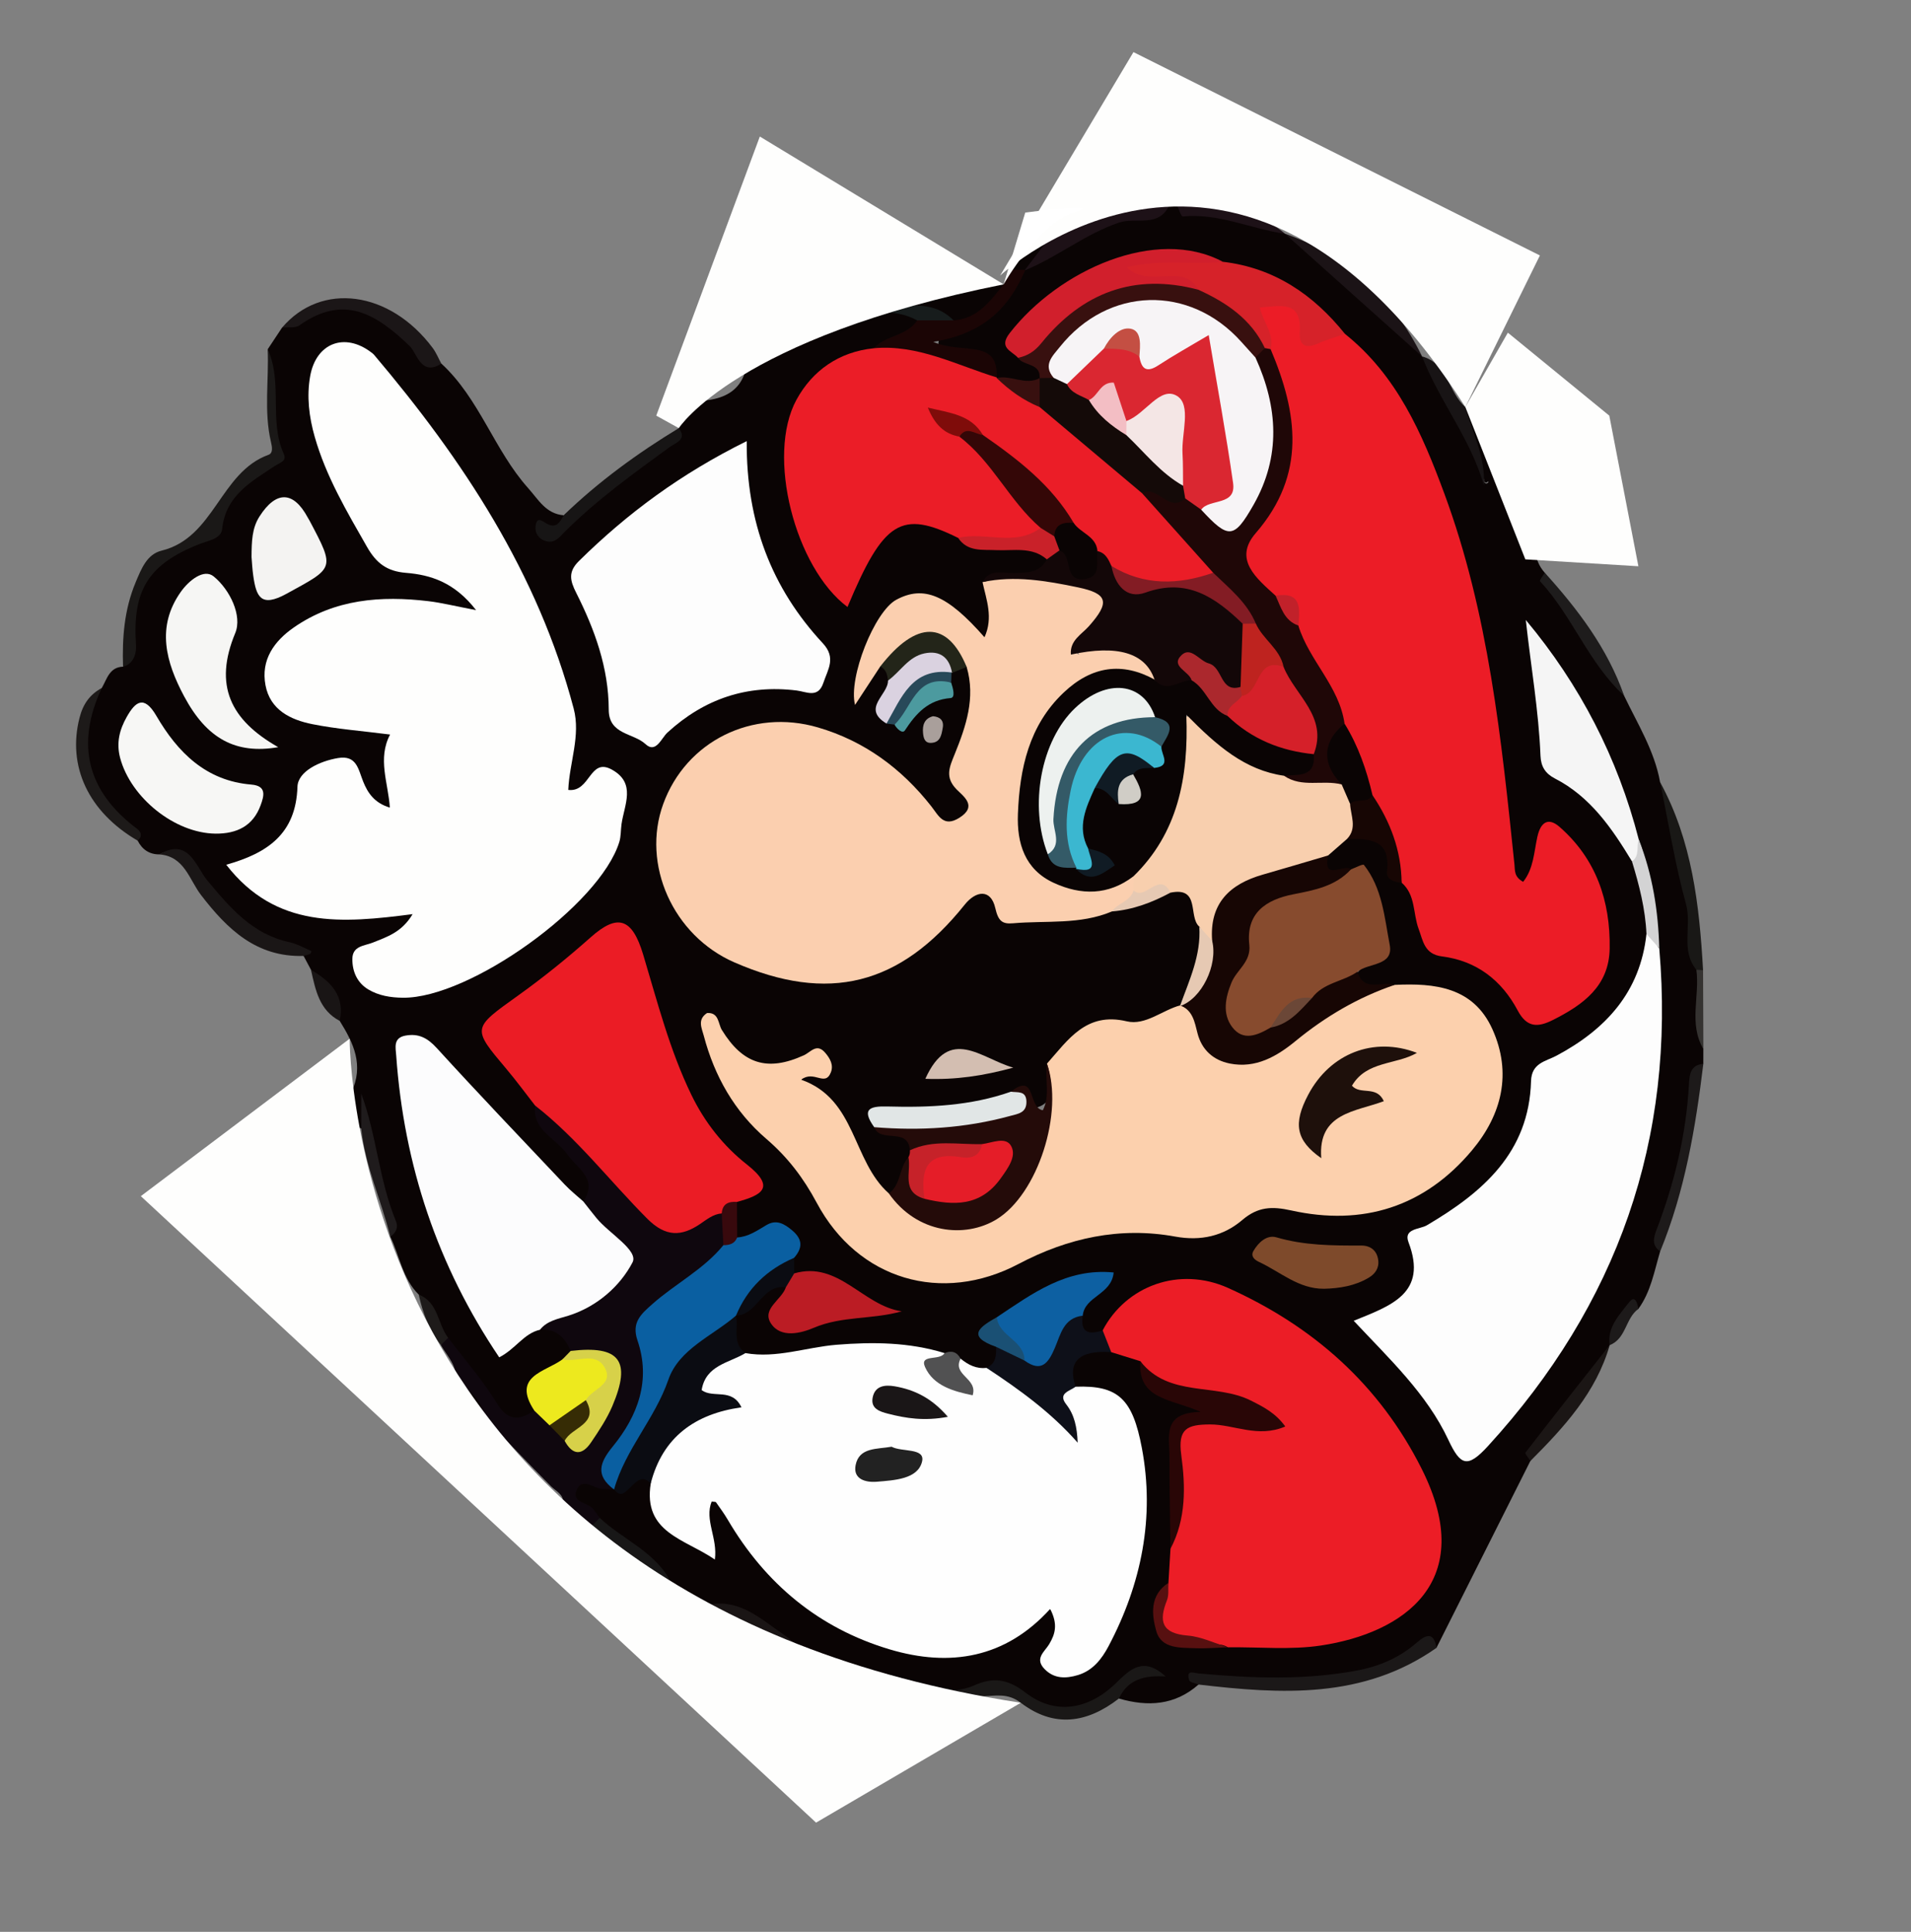<?xml version="1.0" encoding="UTF-8"?>
<svg id="Layer_1" data-name="Layer 1" xmlns="http://www.w3.org/2000/svg" viewBox="0 0 1400 1415">
  <rect x="0" y="0" width="1400" height="1415" fill="#808080" stroke="none"/>
  <defs>
    <style>
      .cls-1 {
        fill: #f7f4f6;
      }

      .cls-1, .cls-2, .cls-3, .cls-4, .cls-5, .cls-6, .cls-7, .cls-8, .cls-9, .cls-10, .cls-11, .cls-12, .cls-13, .cls-14, .cls-15, .cls-16, .cls-17, .cls-18, .cls-19, .cls-20, .cls-21, .cls-22, .cls-23, .cls-24, .cls-25, .cls-26, .cls-27, .cls-28, .cls-29, .cls-30, .cls-31, .cls-32, .cls-33, .cls-34, .cls-35, .cls-36, .cls-37, .cls-38, .cls-39, .cls-40, .cls-41, .cls-42, .cls-43, .cls-44, .cls-45, .cls-46, .cls-47, .cls-48, .cls-49, .cls-50, .cls-51, .cls-52, .cls-53, .cls-54, .cls-55, .cls-56, .cls-57, .cls-58, .cls-59, .cls-60, .cls-61, .cls-62, .cls-63, .cls-64, .cls-65, .cls-66, .cls-67, .cls-68, .cls-69, .cls-70, .cls-71, .cls-72, .cls-73, .cls-74, .cls-75, .cls-76, .cls-77, .cls-78, .cls-79, .cls-80, .cls-81, .cls-82, .cls-83, .cls-84, .cls-85, .cls-86, .cls-87, .cls-88, .cls-89, .cls-90, .cls-91, .cls-92, .cls-93, .cls-94, .cls-95 {
        stroke-width: 0px;
      }

      .cls-2 {
        fill: #f7f7f5;
      }

      .cls-3 {
        fill: #f6f6f4;
      }

      .cls-4 {
        fill: #f8cfae;
      }

      .cls-5 {
        fill: #4c9a9f;
      }

      .cls-6 {
        fill: #515152;
      }

      .cls-7 {
        fill: #345a67;
      }

      .cls-8 {
        fill: #571010;
      }

      .cls-9 {
        fill: #284959;
      }

      .cls-10 {
        fill: #290606;
      }

      .cls-11 {
        fill: #353331;
      }

      .cls-12 {
        fill: #3bb7d0;
      }

      .cls-13 {
        fill: #1a1817;
      }

      .cls-14 {
        fill: #1a1515;
      }

      .cls-15 {
        fill: #1a1617;
      }

      .cls-16 {
        fill: #1a1616;
      }

      .cls-17 {
        fill: #1b1316;
      }

      .cls-18 {
        fill: #1d1117;
      }

      .cls-19 {
        fill: #181717;
      }

      .cls-20 {
        fill: #0a0404;
      }

      .cls-21 {
        fill: #191816;
      }

      .cls-22 {
        fill: #1a5074;
      }

      .cls-23 {
        fill: #1b0505;
      }

      .cls-24 {
        fill: #181415;
      }

      .cls-25 {
        fill: #191515;
      }

      .cls-26 {
        fill: #0e1019;
      }

      .cls-27 {
        fill: #38100f;
      }

      .cls-28 {
        fill: #362c05;
      }

      .cls-29 {
        fill: #38090d;
      }

      .cls-30 {
        fill: #0d60a2;
      }

      .cls-31 {
        fill: #1e100b;
      }

      .cls-32 {
        fill: #1d1a1a;
      }

      .cls-33 {
        fill: #1d1a19;
      }

      .cls-34 {
        fill: #0f070e;
      }

      .cls-35 {
        fill: #0a5fa1;
      }

      .cls-36 {
        fill: #1b1818;
      }

      .cls-37 {
        fill: #1b1615;
      }

      .cls-38 {
        fill: #1b1617;
      }

      .cls-39 {
        fill: #0b0c12;
      }

      .cls-40 {
        fill: #240b09;
      }

      .cls-41 {
        fill: #232519;
      }

      .cls-42 {
        fill: #222;
      }

      .cls-43 {
        fill: #1f1b1c;
      }

      .cls-44 {
        fill: #1e1b1a;
      }

      .cls-45 {
        fill: #1e1c1c;
      }

      .cls-46 {
        fill: #1f0707;
      }

      .cls-47 {
        fill: #130708;
      }

      .cls-48 {
        fill: #171515;
      }

      .cls-49 {
        fill: #101b24;
      }

      .cls-50 {
        fill: #171c1c;
      }

      .cls-51 {
        fill: #170604;
      }

      .cls-52 {
        fill: #140a08;
      }

      .cls-53 {
        fill: #c62229;
      }

      .cls-54 {
        fill: #d52029;
      }

      .cls-55 {
        fill: #d0cdc6;
      }

      .cls-56 {
        fill: #c92129;
      }

      .cls-57 {
        fill: #e1e6e6;
      }

      .cls-58 {
        fill: #e51d28;
      }

      .cls-59 {
        fill: #d62229;
      }

      .cls-60 {
        fill: #d3d3d4;
      }

      .cls-61 {
        fill: #d3beb1;
      }

      .cls-62 {
        fill: #be231f;
      }

      .cls-63 {
        fill: #dad2e0;
      }

      .cls-64 {
        fill: #da2731;
      }

      .cls-65 {
        fill: #d7d149;
      }

      .cls-66 {
        fill: #c1212a;
      }

      .cls-67 {
        fill: #a99f9b;
      }

      .cls-68 {
        fill: #ab282d;
      }

      .cls-69 {
        fill: #d11f2c;
      }

      .cls-70 {
        fill: #c44f43;
      }

      .cls-71 {
        fill: #bb1c24;
      }

      .cls-72 {
        fill: #340707;
      }

      .cls-73 {
        fill: #874b2e;
      }

      .cls-74 {
        fill: #fdfdfd;
      }

      .cls-75 {
        fill: #fbcfaf;
      }

      .cls-76 {
        fill: #7f0c0a;
      }

      .cls-77 {
        fill: #7e4a2b;
      }

      .cls-78 {
        fill: #6b4737;
      }

      .cls-79 {
        fill: #831c24;
      }

      .cls-80 {
        fill: #fff;
      }

      .cls-81 {
        fill: #edf1ef;
      }

      .cls-82 {
        fill: #ede91e;
      }

      .cls-83 {
        fill: #ec1c26;
      }

      .cls-84 {
        fill: #ec1d26;
      }

      .cls-85 {
        fill: #e6c9b3;
      }

      .cls-86 {
        fill: #fcd0ad;
      }

      .cls-87 {
        fill: #fefefe;
      }

      .cls-88 {
        fill: #fefefd;
      }

      .cls-89 {
        fill: #fcfcfd;
      }

      .cls-90 {
        fill: #f3bec4;
      }

      .cls-91 {
        fill: #eb1c25;
      }

      .cls-92 {
        fill: #eb1d27;
      }

      .cls-93 {
        fill: #f4f3f2;
      }

      .cls-94 {
        fill: #f5f5f5;
      }

      .cls-95 {
        fill: #f4e6e5;
      }
    </style>
  </defs>
  <path class="cls-20" d="M1052.33,1207.03c-2.29-1.41-5.38-2.75-7.33-1.33-46.68,33.92-100,28.07-152.74,25.81-4.85-.21-10.26-3.02-14.23,2.37-17.35,15.29-37.19,16.36-58.3,10.24,1.08-15.41,11.33-19.49,25.36-19.45-12.17-2.73-18.42,5.11-25.59,11.68-23.49,21.52-43.28,25.09-68.84,7.58-12.76-8.74-22.72-7.66-36.32-5.41-39.57,6.55-78.8,6.28-113.81-18.01-28.25-13.38-48.79-40.84-82.11-45.02-9.69-3.68-22.27-2.48-26.41-15.57-16.85-16.75-37.32-29.13-54.63-45.33-1.39-1.1-2.76-2.2-4.09-3.35-6.8-5.93-20.13-8.73-14.9-21.27,4.92-11.79,16.17-7.43,25.59-5.65,2.32.3,4.65.65,6.98.83,10.12,1.16,22.19-16.11,30.5,3.04,2.35,18.3,12.73,30.25,29.38,37.28,2.17.11,3.37-.88,3.5-2.97.59-9.13-5.23-22.02,6.34-25.66,10.62-3.34,16.32,8.6,21.02,16.58,18.83,31.98,45.04,56.25,77.59,73.11,44.41,23,89.27,32.16,132.97-2.61,5.53-4.4,12.08-8.63,19.18-3.9,6.78,4.51,5.77,12,5.29,19.15-.42,6.34-6.58,14.81,3.16,18.28,8.59,3.06,14.68-3.84,20.19-9.52,6.82-7.02,11.6-15.46,15.1-24.52,11.5-29.77,17.4-60.86,18.36-92.54,1.09-35.56-11.08-63.63-49.36-73.51-13.98-29.91-10.25-34.15,29.74-33.88,9.28,1.26,17.61,4.53,24.22,11.42,6.27,12.91,13.92,23.57,29.82,26.5,9.41,1.74,18.29,10.24,8.39,18.26-14.46,11.72-11.94,25.94-12.11,40.38-.21,17.47-.33,34.95.27,52.42.3,8.43-.37,16.75-2.68,24.87-1.2,4.25-4.15,7.8-5.49,11.92-7.02,21.49-1.61,29.36,20.82,30.67,7.03.41,14.09.1,21.14-.07,20.23.33,40.46.63,60.67.1,27.75-.72,51.2-12.23,70.65-31.25,17.6-17.22,23.7-37.02,15.41-62.31-26.78-81.74-86.27-129.76-162.05-161.99-9.56-4.07-18.53-3.13-27.99.88-17.36,7.35-31.98,18.2-44.6,32.05-12.41,7.05-20.87,5.5-22.65-10.44-.27-11.77,7.82-18.63,19.77-28.77-30.44,3.3-50.82,17.67-71.95,30.1-13.88,5.32-6.88,12.82-2.06,20.11,1.38,7.28-.69,12.95-7.58,16.4-8.52,3.03-16.33.52-24.02-3.01-5.06-2.61-10.5-3.81-16.15-4.34-32.18-5.76-64.45-5.65-96.73-1.48-13.93,1.8-27.77,3.9-41.71.26-12.36-4.56-14.4-14.31-12.97-25.8.59-2.84,1.7-5.52,3.21-8.01,11.84-9.44,18.22-29.78,39.75-20.2,4.29,8.13-5.66,14.25-3.21,23,26.23,8.01,49.62-17.83,70.49-6.4-19.34-2.25-38.28-20.79-62.52-24.19-2.91-2.67-4.26-6.1-4.82-9.91.2-13.44-3.27-22.57-19.74-17.81-7.36,2.13-15.2,5.37-21.25-2.99-3.59-7.48-3.45-15-.27-22.54,4.39-7.42,16.43-13.12,4.53-23.94-43.2-39.3-57.31-93.36-73.74-146.2-1.83-5.88-3.4-11.81-6.14-17.38-5.58-11.36-13.15-14.28-22.33-4.35-19.9,21.52-43.5,38.25-67.91,54.04-12.02,7.77-11.27,15.98-1.46,25.53,12.07,11.74,21.31,25.65,28.26,41.05,4.06,15.26,18.57,22.5,26.47,34.59,7.18,10.98,23.3,21.74,6.3,37.28-30.66-9.02-46.07-36.12-66.14-57.25-13.25-13.95-25.47-28.98-39.52-42.21-5.99-5.64-11.82-16.47-21.31-11.07-8.46,4.82-5.18,16.12-4.14,24.49,3.58,28.79,10.22,57.05,19,84.64,9.05,28.46,21.75,55.4,36.38,81.58,8.68,15.53,16.62,24.13,32.91,9.39,2.52-2.28,6.54-2.33,10.07-2.72,12.46-.17,20.86,4.92,23.21,17.86.11,4.14-1.56,7.62-4.06,10.78-11.96,9.89-26.3,18.39-22.33,37.75-12.66,13.85-24.08,10.24-34.56-2.7-12.49-15.41-21.76-32.97-32.5-49.53-9.97-9.68-10.09-25.1-20.21-34.71-11.89-11.69-13.91-28.23-20.79-42.37,4.71-17.33-7.53-30.9-10.66-46.54-3.9-19.49-6.68-39.09-9-58.76.89,8.81,3.8,17.62-1.66,26.1-13.51-5.65-11.39-17.6-7.3-26.32,9.48-20.22,1.65-36.27-8.49-52.58-6.1-12.98-11.63-26.29-21.04-37.41-1.8-3.39-3.6-6.77-5.41-10.16-35.36-9.82-62.23-30.27-81.32-61.94-4.56-7.56-10.66-19.49-24.39-12.43-7.41,0-12.54-3.6-15.85-10.06-7.49-12.76-22.15-18.59-29.39-32.11-14.77-27.58-17.32-53.9,3.11-79.74,3.83-6.56,5.54-15.23,15.57-15.6,11.37-15.17-.02-33.36,7.88-50.35,9.14-19.65,20.74-33.81,40.34-42.11,4.89-2.07,12.36-1.23,14.55-5.4,12.19-23.2,25.57-44.95,50.26-57.07,1.1-.54,1.27-3.41.6-4.98-10.11-23.41-.38-48.89-7.65-72.57l10.53-15.88c45.33-25.51,58.56-23.65,97.04,9.76,6.37,5.53,9.98,14.87,19.62,16.58,27.96,25.7,38.7,63.4,63.63,91.27,7.5,8.38,13.02,18.81,25.97,19.86,3.86,7.99-5,8.75-6.8,13.93,25.59-31.65,63.64-48.44,91.19-77.77-1.11-13.49,7.43-19.13,18.66-20.19,28.19-2.68,33.81-20.72,31.83-47.55,21.3,17.82,32.04.54,44.56-11.23,17.62-3.09,34.97-7.54,52.66-10.38,10.63-1.71,20.73-3.3,28.14,7.01-.09,20.99-19.2,21.11-31.47,28.76-49.22,18.8-62.31,39.94-57.48,95.15,2.4,27.45,11.83,52.31,31.54,76.15,12.53-23.81,23.81-45.99,49.87-53.11,16.17-4.42,28.89,3.94,41.82,11.54,8.74,7.51,19.4,6.49,29.78,6.89,11.23.43,22.97-.39,30.54,10.61,2.24,13.11-7.16,15.78-16.59,18.37-6.47,1.78-14.04-.39-19.22,5.56-1.88,4.22-1.61,8.59-1.49,13,.25,8.76,1.83,19.08-7.29,23.73-10.31,5.26-15.29-5.3-21.63-10.74-25.55-21.91-43.78-18.39-57.6,11.59-3.96,8.6-8.53,17.02-10.94,26.69,2.83-5.14,6.21-8.99,12.13-9.57,5.85.58,8.46,4.38,9.61,9.65,1.71,9.1-5.95,17.83-1.02,26.96,1.79.83,3.62,1.44,5.6,1.5,10.5-8.16,23.57-12.52,32.14-23.19.88-2.29,1.98-4.44,3.21-6.57,1.41-2.16,3.19-3.92,5.26-5.43,5.47-2.93,9.99-2.45,12.99,3.56,4.91,13.87,3,27.77-.28,41.54-4.02,16.87-11.8,33.22-1.08,50.85,3.77,6.2,1.14,13.83-5.76,18.37-6.64,4.37-13.24,3.69-19.77-.38-9.87-6.14-16.59-15.59-24.84-23.44-25.47-24.25-53.81-42.13-90.86-41.44-36.24.67-67.08,22.44-77.89,55.85-10.49,32.4,1.52,71.85,29.45,92.02,50.8,36.7,128.38,39.84,170.81-15.46,12.75-16.62,26.99-26.39,45.2-6.31,3.93,4.33,9.31,4.63,14.66,3.96,20.02-2.51,40.46-1.02,60.17-6.46,16.63-.61,30.82-9.58,46.48-13.59,20.45-.41,21.99,15.34,25.35,29.58,2.85,20.99-3.35,39.96-13.03,58.14-1.49,2.34-3.39,4.36-5.57,6.08-12.46,8.77-26.49,13.24-41.61,12.53-22.75-1.08-37.78,9.93-48.41,28.7-.15.87-.57,1.67-.68,2.52q-4.74,36.06-34.75,22.8c-28.98,9.05-59.83,6.12-88.72,14.12,6.81,6.16,19.36,6.44,19.35,19.26.09,2.56-.19,5.04-.71,7.53-4.25,10.79-5.22,23.9-19.44,27.63-11.18-1.45-15.81-10.54-20.6-18.73-11.9-20.37-19.88-43.13-38.74-59.16-5.26-4.46-7.5-11.66,2.22-20.09-27.07,10.13-49.2,9.23-67.98-16.11,7.01,30.75,22.91,52.31,43.89,70.07,14.4,12.18,26.61,25.45,34.02,42.92,18.64,43.92,89.61,78.31,141.2,44.8,33.37-21.68,71.6-27.85,111.53-22.19,18.76,2.66,37.19.08,52.81-11.76,12.45-9.43,25.25-9.01,39.91-6.32,47.4,8.69,89.85-1.74,121.62-39.71,19.44-23.23,29.8-50.76,16.33-80.93-13.47-30.18-40.95-32.62-69.43-31.34-10.34-1.2-22.48,1.17-26.24-13.11,19.2-16.94,20.11-37.07,11.11-59.54-3.26-8.14-7.43-13.32-16.67-12.98-10.62-1.7-24.25-.85-16.26-18.7,5.18-7.2,11.99-12.04,20.61-14.26,28.33-7.99,29.22,17.72,39.41,32.04,11.79,33.79,34.65,56.86,67.64,70.45,3.89,1.6,6.35,6.01,9.58,8.98,8.38,7.72,12.01,24.22,28.43,17.81,16.21-6.32,29.7-17.49,33.69-34.77,7-30.29-2.73-57.58-21.2-81.49-9.42-12.19-13.82-3.43-17.53,6.05-3.28,8.37-3.27,21.85-16.77,19.37-10.37-1.91-9.23-13.67-11.1-21.98-10.84-48.14-9.6-97.91-20.08-146.18-14.78-68.1-33.1-134.85-68.89-195.42-8.1-13.71-21.49-23.19-31.61-35.34-23.18-27.53-52.43-44.86-87.65-52.14-45.67-22.66-108.01,6.17-138.73,40.64-4.72,5.3-9.24,10.86-4.14,18.44,4.96,6.2,15.63,9,12.16,20.23-8.93,13.5-20.54,7.41-31.75,4.39-2.31-1.26-4.3-2.93-6-4.93-3.84-11.02-12.97-12.53-22.99-13.64-6.59-.73-15.51-1.17-15.29-10.67.16-6.72,6.67-9.66,12.71-11.75,22.37-7.75,36.26-25.17,49.35-43.49,27.58-20.94,57.3-37.1,92.46-40.87,5.36-.57,10.42-1.66,14.68-5.18,1.81,0,3.63,0,5.44,0,26.4,7.14,54.71,7.11,79.3,21.1l-.1-.07c40.34,22.34,72.94,53.31,100.49,89.93l-.04-.06c21.48,27.58,37.15,58.08,45.65,92.19,2,2.93,4.56-2.2,1.85.05-.75.62-1.73.16-2.05-1.57-3.36-18.18-17.21-33.68-13.76-53.6,35.67-5.18,37.9-2.81,28.76,32.21-1.84,7.05-4.89,16.99,1.1,19.61,32.76,14.33,10.47,50,28.34,69.54,17.56,31.18,40.27,59.04,58.1,90.04,9.9,20.68,22.28,40.33,26.42,63.41,16.52,44.69,24.37,91.18,28.58,138.41,2.35,18.93-2.91,38.28,3.09,57.02,0,3.61-.02,7.22-.02,10.83-13.88,24.87-8.94,53.79-17.31,80.3-5.79,18.33-15.7,36.62-14.3,57.11-4.31,14.43-6.79,29.55-15.97,42.13-14.9,2.61-13.83,17.9-21.09,26.57l.11-.14c-15.58,30.91-40.56,55.39-58.13,84.94"/>
  <path class="cls-34" d="M427.32,880.02c11.21-16.77-4.71-24.2-11.89-34.68-8.04-11.71-25.64-17.13-23.43-35.59,14.68-1.07,20.93,11.24,29.72,19.14,17.01,15.29,31.32,33.22,47.02,49.8,12.61,13.31,25.09,21.81,43.62,11.3,6.09-3.45,13.22-5.52,19.35.99,3.45,6,2.36,12.58,2.52,19-6.37,22.32-27.37,30.82-42.87,44.23-11.56,10-17.7,19.63-15.38,35.87,3.73,26.08-2.95,50.94-19.79,71.13-8.25,9.89-8.85,18.8-6.53,29.67-2.56-.07-5.12-.22-7.67-.21-6.8.04-15.76-9.63-19.83,1.55-3.1,8.5,8.95,8.24,12.74,13.36,1.51,2.04,2.96,4.13,4.44,6.2-.54,3.13-2.33,5.04-5.49,5.61-12.82,1.75-24.98,3.1-21.57-16.7,1.01-5.86-5-8.44-8.68-12.13-16.54-16.6-32.67-33.61-48.95-50.47-11.01-5.67-14.75-17.13-21.13-26.5,1.99-11.01-5.85-18.1-10.55-26.45,1.55-2,2.08-5.02,5.35-5.28,12.04,15.93,25.39,31.06,35.72,48.03,8.32,13.68,16.62,12.23,27.46,5.39,7.38-4.2,9.87,3.17,14.31,5.96,4.19,3.82,8.25,7.79,12.47,11.57,13.94-3.38,29.34-25.57,28.6-41.48-.7-15.08-12.63-13.93-22.69-15.54-2.62-.42-4.7-2.01-6.15-4.3-4.22-9.93-10.72-16.55-22.49-15.53,1.05-11.01,10.54-12.82,18.23-16.13,8.89-3.82,16.69-8.94,24.23-15,15.16-12.2,17.87-24.33,3.09-39.01-6.52-6.47-14.93-12.61-13.78-23.84Z"/>
  <path class="cls-13" d="M196.11,255.84c11.24,24.37.71,52.07,11.76,76.55,2.48,5.49-2.88,6.47-6.53,8.91-17.31,11.53-36.06,21.63-38.6,46.26-.74,7.13-10.21,8.42-16.72,10.99-37.26,14.71-49.07,33.6-46.41,73.64.56,8.39-3.1,14.61-9.47,16.11-.66-21.1.82-41.59,9.19-61.67,4.3-10.31,8.41-20.69,19.05-23.3,38.88-9.53,42.76-57.4,78.34-70.21,3.42-1.23,2.66-5.68,1.8-9.29-5.31-22.49-1.45-45.34-2.42-68Z"/>
  <path class="cls-13" d="M597.86,1217.71c27.74,12.64,55.78,23.69,87.29,21.37,9.61-.71,19.18-.42,28.23-4.47,13.64-6.1,24.47-5.25,37.82,5.12,21.49,16.68,46.09,12.77,66.18-6.73,10.6-10.29,20.07-20.04,36.63-5.02-15.74-1.12-27.88,2.28-34.29,16.13-23.24,17.99-47.46,21.78-71.89,3.11-9.49-7.25-18.11-5.13-28.88-4.65-43.9,2-89.74,10.2-126.63-24.78,1.81-2.16,3.65-2.1,5.53-.09Z"/>
  <path class="cls-23" d="M751.1,197.87c-11.56,26.42-29.07,46.26-67.38,52.54,21.05,9.44,47.83-2.88,46.45,26.03-2.59,2.53-5.96,4.64-9.26,3.48-26.63-9.36-55.28-12.12-80.87-24.83,8.85-9.6,24.35-8.81,31.92-20.42,5.94-6.49,13.89-6.77,21.8-7.17,16.64-.34,27.36-13.52,41.52-19.23,1.72-3.59,3.45-7.18,5.17-10.76,2.35-2.72,5.24-3.1,8.48-1.93.73.76,1.46,1.52,2.19,2.29Z"/>
  <path class="cls-20" d="M735.26,208.28c-9.8,12.2-19.01,25.2-36.72,26.39-18.36-9.86-39.53-4.76-58.58-10.99,1.82-17.99,14.14-25.64,28.85-19.99,22.31,8.58,44.33,3.51,66.45,4.59Z"/>
  <path class="cls-36" d="M878.03,1233.87c-2.34-1.01-6.25-1.5-6.77-3.1-2.67-8.19,3.31-5.34,7.16-4.99,38.49,3.48,76.79,5.02,115.26-2.1,17.16-3.17,31.68-9.57,44.54-20.77,6.86-5.98,12.38-7.44,14.11,4.12-53.68,37.66-113.73,33.95-174.3,26.84Z"/>
  <path class="cls-38" d="M323.3,266.31c-14.72,9.77-18.09-7.94-22.95-12.62-24.42-23.53-48.26-38.64-80.98-15.39-3.08,2.19-8.43,1.19-12.72,1.68,28.69-33.81,78.97-27.09,110.33,14.88,2.59,3.46,4.24,7.63,6.32,11.46Z"/>
  <path class="cls-16" d="M116.69,625.83c21.6-12.77,26.87,9.03,35,18.81,16.82,20.22,33.06,39.6,60.36,45.48,5.57,1.2,10.74,4.22,16.06,6.49.03.01-.31,1.77-.8,2-1.55.71-3.25,1.08-4.9,1.58-34.56,1.04-55.92-19.56-75.19-44.68-8.6-11.21-12.1-28.36-30.52-29.69Z"/>
  <path class="cls-17" d="M1041.85,261.1c-33.5-29.98-66.99-59.95-100.49-89.93,45.82,16.21,79.15,46.37,100.49,89.93Z"/>
  <path class="cls-48" d="M497.29,313.6c6.39,8.39-2.35,10.71-6.32,13.6-26.65,19.39-53.36,38.63-76.85,61.94-3.63,3.6-7.07,8.56-12.95,7.51-5.67-1.02-9.47-5.48-8.8-11.19.96-8.14,5.35-3.21,8.86-1.54,6.76,3.21,9.13-1.86,11.67-6.48,25.57-24.66,54.07-45.45,84.39-63.84Z"/>
  <path class="cls-21" d="M1242.76,710.36c-11.78-14.46-3.16-32.11-7.59-48.15-8.08-29.28-12.82-59.47-18.95-89.29,23.43,42.94,28.76,90.01,31.44,137.68-1.76,2.38-3.4,2.3-4.91-.25Z"/>
  <path class="cls-33" d="M74.56,503.91c-19.33,41.41-10.74,75.76,25.88,103.19,3.06,2.29,4.02,5.59.41,8.66-36.26-21.16-51.61-54.62-42.6-89.98,2.6-10.2,7.55-17.05,16.31-21.86Z"/>
  <path class="cls-32" d="M1216.26,916.59c-6.48-4.51-4.9-10-2.55-16.16,13.07-34.22,21.61-69.51,23.61-106.2.41-7.48,1.19-14.12,10.55-15.05-5.72,46.91-13.53,93.34-31.61,137.4Z"/>
  <path class="cls-18" d="M856.72,150.15c-7.71,16.97-24.62,8.74-36.92,12.89-24.76,8.34-44.88,25.11-68.69,34.84,0,0-.21-.2-.21-.2-3.87-14.08,9.44-15.05,16.1-21.1,28.7-12.91,56.28-29.62,89.72-26.42Z"/>
  <path class="cls-37" d="M1121.18,1070.1c-1.29-2.08-4.18-5.39-3.65-6.07,20.4-26.44,41.11-52.64,61.78-78.87-9.93,34.77-33.47,60.24-58.13,84.94Z"/>
  <path class="cls-45" d="M1189.8,509.52c-26.04-23.86-37.84-58.25-61.61-83.84-.49-.53,2.27-4.07,3.51-6.2,24.25,26.86,45.96,55.36,58.11,90.04Z"/>
  <path class="cls-24" d="M1073.5,298.12c5.2,18.87,14.8,36.6,13.62,57.53-9.68-34.3-32.71-61.87-45.31-94.6,18.95,5.19,19.21,26.35,31.69,37.08Z"/>
  <path class="cls-50" d="M639.97,223.68c19.67,2.89,41.62-6.41,58.57,10.99-8.86,0-17.73,0-26.59,0-17.6-9.58-35.24-5.16-53.25-.98-8.43,1.96-17.28,11.81-26.36.92,13.74-12.93,30.97-10.7,47.63-10.94Z"/>
  <path class="cls-14" d="M597.86,1217.71c-1.84.03-3.69.06-5.53.09-27.05-9.89-48.06-30.32-73.9-42.32,23.48-4.86,39.15,10.61,56.08,22.11,8.44,5.73,15.61,13.35,23.36,20.11Z"/>
  <path class="cls-43" d="M264.65,826.67v-25.66c11.36,30.82,12.99,63.55,25.47,93.58,1.85,4.44-.16,8.47-4.16,11.28-6.56-26.55-18.47-51.66-21.32-79.21Z"/>
  <path class="cls-19" d="M433.86,1117.4c1.83-1.87,3.66-3.74,5.49-5.61,17.33,16.29,41.51,25.08,52.67,48.12-23.34-8.77-39.53-27.3-58.16-42.51Z"/>
  <path class="cls-18" d="M941.46,171.25c-25.06-3.6-48.76-15.32-74.98-12.68-1.14.12-2.87-5.48-4.32-8.42,28.45-.53,56.18,1.61,79.3,21.1Z"/>
  <path class="cls-20" d="M333.54,1011.61c9.85,6.6,19.8,13.11,21.13,26.49-9.63,15.9-15.73,4.26-19.17-3.75-2.85-6.64-1.47-15.1-1.96-22.75Z"/>
  <path class="cls-25" d="M227.81,710.35c14.26,8.39,25.08,18.72,21.04,37.41-15.07-7.93-17.74-22.85-21.04-37.41Z"/>
  <path class="cls-44" d="M328.33,979.88c-1.78,1.76-3.57,3.52-5.35,5.28-8.67-10.87-13.28-23.52-16.23-36.9,14.48,5.57,13.75,21.51,21.57,31.62Z"/>
  <path class="cls-32" d="M1179.2,985.29c-1.81-13.42,7.36-22.4,14.33-31.48,4.34-5.65,6.06.85,6.76,4.91-9.59,6.82-8.84,21.86-21.09,26.57Z"/>
  <path class="cls-11" d="M1242.76,710.36c1.64.02,3.28.1,4.91.25.07,19.25.15,38.5.23,57.75-10.97-18.51-2.52-38.74-5.14-58Z"/>
  <path class="cls-20" d="M766.99,176.57c-5.36,7.03-10.73,14.07-16.1,21.1-3.49-.05-6.98-.1-10.46-.15,2.44-15.12,11.73-21.54,26.56-20.95Z"/>
  <path class="cls-88" d="M416.31,578.59c16.35,1.89,15.42-24.01,31.95-14.87,18.06,9.98,9.04,25.85,7.06,39.99-.61,4.34-.35,8.91-1.62,13.02-14.25,46.23-109.62,114.59-158.53,114.08-9.04-.09-17.75-1.52-25.35-6.07-8.08-4.84-11.76-13.04-11.68-22.37.09-9.68,8.95-9.51,15.06-11.99,10.32-4.17,21.13-7.46,29.08-20.8-51.7,6.7-99.95,10.93-136.53-36.18,30.22-8.53,51.06-22.57,52.17-57.14.36-11.27,16.26-18.77,29.74-21.02,13.69-2.28,14.78,8.22,18.42,17.27,3.22,8.01,8.1,15.67,19.53,19.02-1.23-18.31-9.17-35.79.17-53.51-20.65-2.65-39.03-4.01-56.96-7.6-15.96-3.2-30.91-10.39-34.32-28.51-3.51-18.62,6.33-32.33,20.87-42.4,29.93-20.73,63.73-23.32,98.59-19.16,9.49,1.13,18.83,3.5,34.82,6.55-15.76-20.32-33.21-25.85-51.39-27.31-14.11-1.14-21.79-7.23-28.52-19.01-14.83-25.96-30.03-51.59-38.31-80.64-4.17-14.61-5.97-29.5-3.35-44.34,4.32-24.46,25.35-32.33,44.83-17.45.7.53,1.43,1.07,1.99,1.73,65.24,77.06,120.09,160.05,146.24,259.1,5.25,19.87-3.14,39.62-3.96,59.62Z"/>
  <path class="cls-87" d="M546.1,991.1c22.82,4.03,44.52-4.32,66.81-6.11,26.71-2.14,53.18-1.89,79.08,6.11,3.69,4.77-4.23,11.92,3.65,16.05,6.89-.91-4.53-15.05,8.09-12.01,5.51,4.56,11.54,7.65,18.99,6.78,25.64,2.75,40.09,22.39,56.82,36.71,1.56,4.56,5.46-.2,2.59,1.84-5.01-9.89-13.98-20.71,5.84-24.75,31.47-1.23,41.82,9.24,48.54,44.8,9.6,50.77-.23,99.58-24.4,145.27-4.99,9.43-11.62,17.92-22.48,21.16-8.71,2.6-17.35,2.88-24.47-4.51-7.47-7.75.27-12.72,3.5-18.19,4.28-7.25,6.6-14.35.68-25.78-32.72,36.13-73.4,42.81-117.52,29.65-51.99-15.5-91.06-48.1-118.54-94.76-2.64-4.49-5.71-8.73-8.72-12.98-.34-.49-1.63-.3-3.21-.54-5.38,13.5,4.51,26.58,2.36,42.47-22.13-15.18-52.75-19.68-46.98-55.74-.89-27.58,15.31-43.19,38.13-53.89,6.15-2.88,13.69-2.48.92-9.08-10.56-5.46-3.36-15.06,2.04-22.25,7.21-9.6,17.94-9.36,28.28-10.25Z"/>
  <path class="cls-86" d="M1021.77,721.4c29.45-1.45,57.64,1.61,71.56,32.45,14.51,32.17,6.94,62.58-14.88,88.64-34.77,41.54-80.04,55.75-132.51,44.12-14.13-3.13-24.36-2.77-35.82,6.98-13.76,11.71-30.24,15.61-49.23,12.15-40.38-7.36-78.58,1-114.71,20.07-56.17,29.64-117.63,11.69-147.84-44.8-9.76-18.25-21.32-33.45-36.97-46.86-23.23-19.92-37.98-45.89-45.79-75.55-1.46-5.53-4.9-11.81,2.43-16.6,8.81-.54,8.02,7.86,10.84,12.44,15.33,24.92,33.28,30.71,60.04,18.53,5.17-2.35,9.42-9.18,15.7-1.81,3.62,4.25,6.23,8.99,4.07,14.39-4.3,10.73-12.25-2-21.76,5.28,40.65,14.28,37.21,59.48,64.32,83.33,6.5,2.4,12.93,4.7,19.09,8.16,31.85,17.91,54.31,14.15,73.33-16.37,16.2-25.98,33.74-53.1,23.38-86.88,15.57-17.53,28.69-38.04,58.4-30.99,13.72,3.25,25.98-8.13,39.25-11.72,8.34,3.38,14.31,9.19,18.52,17.15,11,20.78,27.82,20.94,46.74,12.71,9.67-4.21,17.83-10.85,26.01-17.29,19.43-15.31,40.35-26.82,65.85-27.53Z"/>
  <path class="cls-83" d="M985.31,244.56c38.06,30.38,56.49,72.83,72.78,116.89,32.47,87.81,41.83,179.89,51.42,271.97.43,4.1-.41,8.81,6.35,12.49,7.67-9.58,7.95-21.85,10.42-32.99,2.37-10.7,7.95-14.5,16.2-7.29,26.86,23.46,37.34,54.38,36.76,89.18-.46,27.59-19.51,41.19-41.6,52.3-11.23,5.65-19.14,5.51-25.77-6.97-11.74-22.13-30.22-36.42-55.39-39.58-13.12-1.65-13.91-11.47-17.18-20.15-4.24-11.26-2.08-24.87-12.46-33.89-4.89-22-17.71-40.64-26.07-61.16-6.27-18.41-14.03-36.24-21.39-54.23-7.46-25.7-27.97-45.37-33.44-71.99.29-10.86-4.99-17.5-15.45-20.28-23.75-19.35-29.44-35.65-13.67-55.48,31.11-39.12,25.59-79.24,8.74-120.97-.65-1.62-.92-3.38-1.32-5.07-.83-4.25-.59-8.73-2.04-12.84-3.11-8.82-9.85-18.57,3.62-24.2,10.26-4.29,23.66-4.65,27.76,6.15,6.29,16.58,20.87,12.87,31.73,18.1Z"/>
  <path class="cls-75" d="M814.56,667.62c-23.32,9.84-48.23,6.53-72.47,8.66-7.87.69-10.77-1.66-12.95-11.18-3.2-13.99-13.95-13.03-22.42-2.44-47.31,59.13-99.87,72.34-168.85,42.18-44.76-19.57-68.11-71.66-51.99-115.95,16.71-45.89,65.19-70.16,113.36-56.07,33.96,9.93,61.23,30.04,82.99,57.72,5.34,6.79,8.99,15.7,20.51,8.51,13.61-8.5,3.19-15.65-1.85-20.75-8.88-9-5.31-16.45-1.49-25.87,8.27-20.39,15.43-41.29,8.78-63.89-20.9-31.47-42.12-10.98-63.28-.39-6.07,9.25-12.13,18.5-18.5,28.2-5.05-20.02,14.27-68.46,30.22-77.05,20.04-10.8,37.35-3.68,64.62,27.47,6.57-14.44,1.38-27.41-1.46-40.41,21.84-5.93,44-7.18,66.3-3.67,11.5,1.81,23.28,4.98,26.29,18.33,2.65,11.73-5.21,19.75-12.9,27.26-3.1,3.03-7.53,4.64-9.5,8.88-2.8,2.14,2.44,3.04-.35.89-.75-.58-.15-1.15,1.18-2.38,9.1-8.39,20.21-10.79,31.87-9.41,17.1,2.03,27.47,10.89,26.18,29.59-3.1,6.61-8.4,4.25-13.48,3.37-30.4-5.24-53.63,6.04-66.65,33.58-9.41,19.91-16.5,40.55-15.83,63.27,1.07,36.23,23,54.44,58.9,47.97,5.95-1.07,11.21-5.43,17.77-3.74,3.6,2.53,4.8,6.18,4.88,10.38-1.32,11.87-11.62,13.21-19.89,16.93Z"/>
  <path class="cls-84" d="M807.81,974.46c17.14-32.75,56.27-47.12,91.97-31.05,62.06,27.92,110.76,70.73,141.78,132.53,41.7,83.07-13.95,120.29-73.74,129.32-22.31,3.37-45.49,1.05-68.27,1.32-5.59-3.47-11.91-1.63-17.87-2.4-37.43-4.79-39.11-7.68-25.68-44.81.5-8.31,1-16.63,1.5-24.94,4.86-21.46,5.28-43.25,4.43-65.06-1.01-25.65,3.91-31.32,29.91-32.68,9.61-.5,18.96,2.64,31.26,2.93-15.27-11.1-30.85-15.4-45.92-16.17-20.04-1.02-32.56-10.14-41.75-26.41-7.11-2.21-14.23-4.42-21.34-6.63-5.84-3.84-10.36-8.2-6.28-15.95Z"/>
  <path class="cls-74" d="M1215.58,694.58c12.07,140.05-30.71,260.98-125.43,364.55-15.12,16.53-20.2,14.48-29.13-4.57-15.76-33.65-43.09-59.14-69.3-87.13,27.01-11,54.49-19.95,40.15-57.53-3.86-10.12,8.26-9.37,13.42-12.4,40.98-24.11,74.89-53.32,76.35-105.57.38-13.43,10.69-14.43,18.66-18.68,36.14-19.28,61.29-46.57,65.89-89.11,10.06-2.75,5.46,7.67,9.38,10.44Z"/>
  <path class="cls-92" d="M640.03,255.09c32.44-2.99,60.55,12.32,90.14,21.35,0,0,0,.43,0,.43,12,4.54,23.85,9.39,34.67,16.44,28.4,17.75,50.46,42.8,75.07,64.94,16.56,11.98,28.52,28.44,42.09,43.3,5.86,6.42,12.13,13.28,7.24,23.33-25.02,11.74-49.48,12.3-73.15-3.53-5.48-3.85-9.98-8.74-14.26-13.83-5.82-7.85-13.52-14.08-19.42-21.9-19.19-23.97-42.87-43.31-65.63-63.59-5.47-7.32-14.71-8.92-21.62-14.07,2.46,5.03,8.42,5.42,12.12,8.86,22.63,14.12,33.77,38.52,51.26,57.25,5.36,5.74,8.65,13.15,2.04,20.82-19.65,5.98-39.19,5.33-58.63-.88-41.71-20.69-54.64-12.62-81.08,50.59-38.41-28.71-59.72-110.86-37.37-151.81,11.64-21.33,31.06-35.07,56.54-37.69Z"/>
  <path class="cls-74" d="M547.05,323.11c-.41,59.53,18.3,107.76,55.77,148.09,9.93,10.69,3.64,19.12.43,28.83-3.89,11.76-12.39,6.62-19.69,5.73-36.35-4.46-67.62,6.12-94.59,30.81-4.46,4.08-8.45,15.56-16.05,8.48-8.94-8.33-26.93-6.79-26.96-25.23-.04-30.62-10.3-58.76-23.87-85.67-4.45-8.83-6.06-15.24,2.03-23.21,35.33-34.83,74.58-63.93,122.93-87.83Z"/>
  <path class="cls-91" d="M528.73,888.79c-6.35.54-10.77,4.32-15.92,7.79-13.32,8.98-24.99,9.77-38.64-3.94-27.45-27.56-51.25-58.8-82.18-82.89-6.96-8.91-13.64-18.05-20.92-26.68-25.5-30.24-25.25-29.73,8.61-53.97,18.43-13.19,36.15-27.54,53.09-42.59,19.72-17.51,30.35-14.13,38.41,12.67,10.45,34.75,19.41,70.01,35.4,102.92,9.74,20.05,23.42,37.32,40.48,50.76,21.55,16.98,11.13,22.52-7.16,27.51-3.85,2.64-6.28,7.17-11.17,8.43Z"/>
  <path class="cls-89" d="M427.32,880.02c3.22,4.07,6.38,8.18,9.67,12.19,9.24,11.26,30.95,23.71,26.4,32.43-9.05,17.35-25.95,32.48-47.1,39.09-7.37,2.3-15.45,3.59-20.73,10.27-11.85,2.7-17.76,14.03-29.83,20.2-45.15-66.9-69.8-140.73-75.48-221.17-.39-5.53-2.38-12.86,6.83-14.5,9.57-1.71,16.08,1.69,22.81,9.05,30.87,33.81,62.48,66.93,93.95,100.2,4.16,4.4,8.98,8.18,13.49,12.24Z"/>
  <path class="cls-4" d="M830.45,652.19c-.02-3.45-.05-6.89-.07-10.34.83-14.04,11.3-23.35,17.31-34.82,10.08-19.23,12.16-39.7,13.04-60.95.98-23.72,7.85-26.93,26.72-13.32,17.13,12.36,34.24,24.37,55.1,29.59,12.68,5.81,27.31.86,39.9,7.18,6.27,3.93,9.23,10.16,11.69,16.75,2.42,10.62,6.66,21.75-7.26,28.17-4.64,4.05-9.28,8.11-13.92,12.16-10.48,7.7-21.64,14.14-34.45,16.96-24.92,5.5-41.39,19.85-48.04,44.85-11.45,5.95-8.11-6.19-11.85-9.68-8.34-7.2,1.02-29.44-21.15-24.9-8.59-7.36-18.93,14.01-27.01-1.65Z"/>
  <path class="cls-73" d="M989.75,636.75c3.26-1.17,8.75-4.12,9.44-3.26,13.52,17.04,15.09,38.53,18.91,58.59,2.99,15.67-15.61,13.02-23.66,19.68-7.23,12.44-20.14,17.13-31.87,23.48-14.81,2.53-21.95,15.78-32.94,23.7-28.43,7.01-42.89-5.94-35.47-33.65,4.71-17.62,11.69-34.77,17.99-51.96,5.52-15.05,19.65-21.57,34.45-25.88,14.24-4.15,29.38-4.67,43.15-10.71Z"/>
  <path class="cls-35" d="M449.67,1090.88c-13.4-10.19-10.69-19.23-.75-31.38,18.36-22.45,28.08-48.51,18.1-77.7-4.53-13.23,2.72-19.34,10.73-26.47,16.9-15.03,37.64-25.42,52.2-43.26,2.03-4.27,5.31-6.32,10.11-5.68,8.24-.47,14.67-5.08,21.46-9.09,7.26-4.28,12.98-1.03,18.88,3.96,7.84,6.62,7.57,12.94,1.34,20.07-12.53,15.77-30.61,25.95-42.54,42.32l.06-.06c-3.03,3.27-3.7,8.66-6.87,11.02-36.77,27.45-50.21,70.36-72.17,107.62-2.26,3.84-2.42,11.17-10.32,8.67l-.23-.02Z"/>
  <path class="cls-47" d="M804.01,403.66c5.93,1.26,8.05,6.1,10.22,10.9,8.56,12.66,18.95,16.84,35.2,14.11,27.06-4.53,51.56,1.76,65.76,28.94,2.84,13.63,2.75,27.27-.01,40.87-7.68,17.22-16.2,12.8-26.27,1.68-3.65-4.03-11.18-19.8-14.21,1.12-10.67,7-21.34,13.98-28.93-3.56q-9.95-29.32-61.24-18.26c-.88-10.37,7.79-14.71,13.13-20.71,15.52-17.46,14.22-23.9-7.9-28.52-23.03-4.81-46.32-8.85-69.98-3.87,5.26-10.11,14.82-6.34,22.8-6.63,9.56-.34,19.05.25,24.34-10.02,1.45-5.74,5.37-8.24,11.03-8.47,8.52,2.47,15.74,19.07,26.06,2.42Z"/>
  <path class="cls-51" d="M989.75,636.75c-11.38,12.4-26.74,15.26-42.3,18.3-19.98,3.91-34.78,13.74-32.2,36.99,1.39,12.57-9.2,18.23-13.05,27.64-4.5,11-6.85,22.78.46,32.55,8.03,10.74,18.65,6.02,28.19.41,10.43-6.75,18.09-17.37,30.31-21.62,8.26-11.31,22.75-11.88,33.28-19.27,4.73,15.64,18.26,6.33,27.33,9.64-26.83,9.11-50.71,23.14-72.66,41.15-13.63,11.18-29.14,20.27-48.2,16.45-12.16-2.44-20.53-10.12-23.61-22.12-2.15-8.41-3.41-16.75-12.65-20.52,0,0-.25.57-.25.57,14.14-12.85,17.55-30.99,23.62-47.82-2.09-27.29,12.74-41.54,37.22-48.51,15.94-4.54,31.8-9.32,47.7-13.99-4.12,19.5,11.89,5.61,16.8,10.13Z"/>
  <path class="cls-94" d="M1195.57,630.9c-14.63-24.13-30.37-47.28-56.46-60.69-6.95-3.58-10.22-8.7-10.54-16.55-1.33-33.24-7.11-65.98-10.77-99.56,39.65,47.44,67.33,100.9,82.74,160.77,1.68,6.38,7.41,14.01-4.98,16.02Z"/>
  <path class="cls-2" d="M157.92,610.61c-29.97-.31-62.08-26.34-69.87-55.32-3.05-11.33-.38-21.01,4.82-30.21,6.28-11.11,12.62-16.3,21.7-.72,15.54,26.66,36.24,47.56,69.53,50.31,11.4.94,9.37,8.21,6.85,15.11-5.59,15.34-17.57,20.95-33.02,20.83Z"/>
  <path class="cls-3" d="M203.84,547.27c-31.13,5.37-52.36-6.17-68.95-37.24-13.26-24.83-20.75-50.86-2.28-76.73,5.62-7.87,16.62-17.07,23.92-11.1,11.91,9.72,21.1,28.77,15.81,41.5-15.87,38.21-3.68,63.62,31.49,83.57Z"/>
  <path class="cls-40" d="M767,779.08c12.53,35.77-6.69,95.67-36.98,114.08-23.04,14.01-58.19,10.52-78.83-18.99,9.07-6.54,7.33-18.91,14.33-26.57,10.39,4.4,4.13,20.79,16.96,23.37,32.53,2.68,37.4.19,51.13-26.3-5.83-2.44-11.71.55-17.53-.22-16.49-1.38-33.19,3.12-49.51-1.89-1.12-17.35-21.61-4.84-26.13-16.95,15.87-10.99,34.54-2.49,50.92-7.15,16.78-4.78,39.87,5.49,49.19-18.83,18.84-14.75,12.25,11.81,23.43,13.59,5.58-10.79,1.31-22.93,3.01-34.14Z"/>
  <path class="cls-39" d="M449.89,1090.9c8.15-29.2,29.81-51.52,39.75-80.3,7.75-22.46,32.26-32.03,49.62-47,1.84,9.28-3.18,20.27,6.84,27.51-12.03,7.29-29.08,8.75-32.07,27.1,8.65,6.34,22.11-2,29.17,12.61-33.88,4.73-57.78,21.71-66.47,55.76-6.39-6.86-10.88-.87-14.88,2.82-4.02,3.71-7.04,7.94-11.95,1.5Z"/>
  <path class="cls-59" d="M985.31,244.56c-6.59,2.31-13.38,4.18-19.72,7.04-9,4.06-13.94,1.5-13.38-8.2,1.35-23.38-13.33-19.46-29.31-18.14,2.74,11.28,10.9,19.7,7.95,30.48-2.14,1.85-4.48,2.06-7,.86-15.1-18.16-33.8-31.82-54.29-43.3-10.75-4.54-22.45-1.53-33.35-4.38-5.97-1.56-12.24-3.65-12.52-11.01-.34-8.87,7.66-8.13,13.08-9.17,19.88-3.78,39.54-1.09,59.08,3,37.59,4.44,66.29,23.94,89.46,52.81Z"/>
  <path class="cls-93" d="M184.28,407.96c.09-11.52.3-21.05,5.83-29.68,12.14-18.97,24.82-18.76,35.34.78.41.77.91,1.5,1.32,2.27,18.93,35.73,18.16,34.34-16.78,53.54-18.94,10.41-22.23,2.17-24.44-13.08-.75-5.19-.97-10.45-1.27-13.84Z"/>
  <path class="cls-69" d="M895.86,191.75c-22.21,2.52-44.94-2.28-70.37,3.95,16.53,16.26,41.15-4.12,52.5,16.54-2.67,4.23-6.87,5.36-11.3,4.61-39.89-6.8-71.29,8.63-98.03,36.85-6.07,6.41-12.86,12.08-22.85,8.4-4.57-5.15-14.59-7.22-6.06-18.17,36-46.21,107.28-78.26,156.12-52.18Z"/>
  <path class="cls-10" d="M835.43,997.04c20.79,26.76,55.16,15.78,81.08,28.88,9.45,4.78,17.88,9.02,25.09,18.93-20.2,8.67-37.62-1.6-55.28-1.5-16.61.1-23.55,3.07-20.93,22.34,3.13,22.99,3.69,46.88-7.9,68.74-.28-22.69-.82-45.38-.75-68.07.04-14.2-5.39-31.75,22.89-32.18-21.64-9.75-46.2-8.73-44.21-37.15Z"/>
  <path class="cls-30" d="M730.3,964.81c25.86-17.22,51.08-36.19,85.57-32.76-1.56,16.42-21.26,17.24-22.67,31.65-6.47,8.91-12.15,18.19-16.79,28.29-6,13.08-15.48,17.81-28.4,7.76-4.42-12.38-24.24-17-17.72-34.94Z"/>
  <path class="cls-27" d="M745.8,262.1c7.01-1.43,12.21-4.75,17-10.66,30.03-37.08,68.08-51.7,115.17-39.2,20.5,9.36,38.61,21.45,48.66,42.7-1.13,3.89-3.48,6.63-7.41,7.89-11.08-.48-15.79-10.19-23.04-16.12-43.24-35.37-98.58-22.34-121.73,28.87-2.35,3.61-5.75,4.42-9.74,3.61-1.01-.73-2.03-1.47-3.04-2.2.67-11.32-11.72-8.72-15.89-14.88Z"/>
  <path class="cls-26" d="M750.56,996.55c12.56,9.14,17.61,1.52,22.24-9.29,4.21-9.83,6.36-22.02,20.41-23.56-1.88,12.74,4.7,14.02,14.61,10.76,2.09,5.32,4.19,10.63,6.28,15.95q-35.36-2.39-26.13,25.31c-4.31,3.29-13.25,4.74-6.84,12.94,6.07,7.76,7.89,16.72,8.38,28.06-19.41-22.12-42.73-38.94-66.78-54.8,6.82-3.11,7.31-9.08,6.97-15.42,10.91-4.85,14.73,5,20.87,10.05Z"/>
  <path class="cls-71" d="M581.82,932.72c32.58-9.43,50.21,23.66,78.79,27.77-21.38,6.11-43.69,3.24-64.39,12.06-9.18,3.91-24.16,7.95-31.43-3.19-6.94-10.65,7.83-17.19,10.93-26.45-2.08-5.85-2.94-10.98,6.1-10.18Z"/>
  <path class="cls-77" d="M969.89,943.96c-18.54.16-31.95-12.39-47.49-19.62-2.72-1.26-6.59-3.89-4.1-8.12,3.73-6.34,9.86-11.96,16.88-9.9,20.43,6,41.14,6.04,62.02,5.99,6.83-.02,11.63,3.66,12.51,10.81.71,5.79-2.34,10.02-7.14,12.85-10.04,5.92-21.14,7.72-32.68,8Z"/>
  <path class="cls-57" d="M740.56,799.63c4.8.76,11.16-.98,11.4,7.09.25,8.5-6.13,9.09-12.19,10.74-32.62,8.89-65.76,10.92-99.32,8.16-9.29-13-3.8-15.54,9.6-15.16,30.63.85,61.15-.48,90.51-10.82Z"/>
  <path class="cls-82" d="M402.56,1043.98c-3.69-3.56-7.37-7.12-11.06-10.68-16.84-25.48,7.84-28.26,20.55-37.6,2.28-1.28,4.52-2.51,7.3-2.46,9.9.19,22.21-6.18,27.95,6.79,5.69,12.84-3.29,21.25-12.32,28.77-11.4,3.71-16.76,20.49-32.42,15.17Z"/>
  <path class="cls-65" d="M429.19,1025.54c4.43-8.28,21.07-11.27,13.62-24.14-6.78-11.71-20.48-3.14-30.75-5.7,2-2.06,4-4.12,6-6.18,35.87-4.24,44.69,7.06,30.58,40.3-4,9.42-9.85,18.15-15.62,26.68-6.6,9.77-13.48,9.58-19.34-1.11.46-12.4,13.12-18.46,15.51-29.85Z"/>
  <path class="cls-51" d="M986.87,614.45c7.57-7.96,2.66-16.99,2.21-25.64,3.21-7.93,9.86-7.04,16.41-6.38,13.06,19.39,21.05,40.47,21.35,64.1-5.53-.41-11.39-2.28-10.7-8.47,2.63-23.8-13.2-23.61-29.26-23.61Z"/>
  <path class="cls-41" d="M644.9,488.14c26.42-33.92,49.2-33.78,63.28.39-3.56,1.44-7.13,2.89-10.69,4.33-9.75-7.06-19.13-9.84-29.34-.04-4.47,4.3-9.71,10.14-17.58,5.67-.49-4.22-1.35-8.23-5.67-10.35Z"/>
  <path class="cls-63" d="M650.57,498.49c9-6.49,14.9-17.43,26.61-19.89,11.27-2.36,18.3,2.72,20.3,14.26,0,0-.42-.29-.42-.29-20.19,6.97-30.5,26.51-47.61,37.41-18.53-11.16,1.3-20.98,1.11-31.49Z"/>
  <path class="cls-61" d="M677.9,790.19c17.68-39.2,40.72-14.93,64.42-8.18-22.01,6-41.99,9.02-64.42,8.18Z"/>
  <path class="cls-53" d="M666.58,842.57c17.05-8.12,35.15-4.08,52.85-4.54,5.56,11.82-3.86,15.1-11.17,15.34-17.22.56-23.4,13.11-30.98,24.7-17.35-4.98-9.59-19.63-11.75-30.47.89-1.57,1.24-3.24,1.05-5.04Z"/>
  <path class="cls-56" d="M776.16,403.15c-3.08,2.19-6.16,4.38-9.25,6.56-10.99-9.56-24.39-6.14-36.99-6.75-10.19-.5-21.01,1.44-27.98-8.95,19.83-4.84,41.68,6.74,60.38-7.38,5.12-1.13,8.87,1.36,12.34,4.65,2.29,3.72,6.33,7.26,1.49,11.88Z"/>
  <path class="cls-8" d="M856,1159.38c-.3,4.27.44,8.96-1.07,12.74-6.22,15.54-3.76,24.37,15.18,25.88,9.98.79,19.64,5.59,29.44,8.58-7.85.26-15.71.98-23.53.68-11.25-.43-25.22.57-28.92-12.51-3.4-12.02-4.95-26.39,8.91-35.38Z"/>
  <path class="cls-5" d="M696.82,499.97c1.33,4,3.34,11.04-.44,11.34-16.39,1.31-25.27,11.21-33.45,23.68-1.77,2.7-5.9-1.11-7.63-4.25,9.94-15.52,10.9-43.16,41.52-30.77Z"/>
  <path class="cls-6" d="M703.73,995.15c-6.35,12.19,12.79,14.3,8.84,26.85-13.75-2.81-28.73-6.88-34.87-20.68-4.34-9.76,10.92-4.36,14.29-10.21,5.11-2.13,9.07-.92,11.74,4.04Z"/>
  <path class="cls-60" d="M1195.57,630.9c5.9-4.02,3.1-10.75,4.98-16.02,10.1,25.61,14.29,52.33,15.03,79.7-3.13-3.48-6.25-6.96-9.38-10.44-.8-18.3-5.32-35.85-10.63-53.25Z"/>
  <path class="cls-85" d="M888.03,689.12c4.38,17.86-7.85,42.61-23.62,47.82,6.83-18.89,15.59-37.3,14.2-58.19,3.14,3.46,6.28,6.92,9.43,10.37Z"/>
  <path class="cls-39" d="M581.82,932.72c-2.03,3.39-4.06,6.79-6.1,10.18-17.54-2.52-20.66,20.34-36.53,20.76,8.28-20.04,22.78-33.82,42.54-42.32.03,3.79.06,7.59.09,11.38Z"/>
  <path class="cls-22" d="M750.56,996.55c-6.96-3.35-13.91-6.71-20.87-10.06-22.34-7.85-11.56-14.79.61-21.69,1.27,14.08,20.24,16.87,20.26,31.74Z"/>
  <path class="cls-9" d="M696.82,499.97c-26.2-6.42-28.78,19.03-41.52,30.77-1.94-.25-3.89-.5-5.83-.75,10.82-18.89,18.78-41.41,47.6-37.41-.08,2.47-.16,4.93-.24,7.4Z"/>
  <path class="cls-85" d="M830.45,652.19c8.54,8.09,18.98-14.82,27.01,1.65-13.45,7.25-27.52,12.55-42.9,13.77,4.22-6.25,13.55-7.23,15.89-15.43Z"/>
  <path class="cls-27" d="M761.65,298.16c-11.96-4.92-22.28-12.29-31.48-21.29,10.52-2.41,20.99,5.72,31.52.11,0,0-.05-.04-.05-.04,5.27,7.07,6.49,14.14,0,21.22Z"/>
  <path class="cls-29" d="M540.05,906.4c-1.8,4.69-5.72,5.62-10.11,5.68-.4-7.76-.8-15.52-1.2-23.29.5-7.08,5-8.87,11.17-8.43.05,8.68.1,17.36.15,26.04Z"/>
  <path class="cls-67" d="M683.55,524.6c5.19.5,8.08,3.1,7.1,8.54-.92,5.14-1.69,10.84-8.72,11-4.74.11-5.42-4.07-5.72-7.37-.51-5.58.95-10.51,7.33-12.17Z"/>
  <path class="cls-28" d="M429.19,1025.54c10.25,17.96-10.72,19.7-15.51,29.85-3.71-3.8-7.42-7.61-11.12-11.41,8.88-6.15,17.76-12.29,26.63-18.44Z"/>
  <path class="cls-42" d="M653.19,1059.67c7.37,4.03,24.62.65,22.35,10.71-2.93,12.99-20.11,13.84-33.09,14.93-8.61.72-17.61-2-15.62-12.17,2.58-13.12,15.57-11.56,26.35-13.47Z"/>
  <path class="cls-15" d="M694.4,1037.77c-17.3,3.25-30.67,1.1-43.9-2.3-5.89-1.51-12.64-3.63-11.23-11.57,1.58-8.89,8.97-9.74,16.22-8.48,14.57,2.53,27.13,8.65,38.91,22.35Z"/>
  <path class="cls-31" d="M990.45,795.24c6.19,7.06,17.93-.5,23.35,11.33-20.53,7.75-48.49,8.38-45.83,41.77-18.66-13.04-20.77-25.36-9.55-46.53,16.04-30.26,47.98-42.77,79.64-30.61-15.56,8.92-36.91,5.74-47.61,24.04Z"/>
  <path class="cls-46" d="M919.77,261.88c2.29-2.31,4.58-4.62,6.87-6.93,1.41.22,2.82.48,4.21.78,19.79,46.77,26.4,91.68-10.88,134.73-16.82,19.42.78,33.29,14.53,45.88,10.22,3.72,11.86,13.99,16.66,21.84,7.81,25.59,29.98,44.41,33.86,71.86-7.31,14.54-5.78,29.49-2.11,44.54-13.85-3.62-29.18,2.67-42.22-6.35,4.21-7.34,15.43-7.97,16.93-17.82,3.62-23.47-13.79-39.38-21.15-58.86-5.28-11.9-16.39-20.1-20.81-32.54-3.97-16.56-25.38-21.25-26.88-39.49-17.37-19.42-34.73-38.83-52.1-58.25,11.69-10.44,21.93.62,32.84,2.13,6.96,2.06,12.81,6.16,18.73,10.1,14.81,8.74,20.88-2.17,26.15-12.4,12.2-23.7,11.36-48.92,7.15-74.34-1.36-8.24-8.16-16.09-1.79-24.89Z"/>
  <path class="cls-20" d="M982.92,574.58c-14.86-15.29-14.1-31.52,2.1-44.54,10.06,16.2,16.15,33.95,20.47,52.39-3.74,6.57-11.93,1.72-16.41,6.38-2.06-4.74-4.11-9.49-6.17-14.24Z"/>
  <path class="cls-66" d="M951.16,458.18c-10.39-3.59-12.68-13.36-16.66-21.85,19.29-3.2,17.76,9.48,16.66,21.85Z"/>
  <path class="cls-20" d="M962.46,552.42c1.53,17.37-11.46,14.74-21.76,15.8-28.56-4.08-49-21.76-71.6-44.74,1.77,46.56-6.4,86.87-38.72,118.37-18.43,14.08-38.43,14.01-58.4,4.81-21.26-9.79-27.09-29.06-26.26-50.48,1.28-33.16,8.08-64.78,33.43-88.81,20.82-19.75,43.14-22.53,66.63-9.65,8.85,10.71,18.13.27,27.19.56,15.71.24,19.69,16.86,31.55,22.49,16.2,16.26,40.49,17.72,57.94,31.66Z"/>
  <path class="cls-52" d="M868.29,365.05c-12.03,11.23-20.16-10.18-31.61-3.78-25.01-21.04-50.02-42.07-75.03-63.11,0-7.07,0-14.14,0-21.22,3.43-.06,6.86-.12,10.3-.18,4.78-3.13,8.74-.31,12.83,1.72,5.78,3.62,11.6,7.2,16.85,11.61,9.21,8.38,17.3,17.95,27.21,25.6,15.3,11.14,29.85,23.06,40.56,38.99,1.31,3.63,1.22,7.12-1.1,10.36Z"/>
  <path class="cls-72" d="M772.35,392.84c-3.34-2.07-6.68-4.14-10.03-6.21-22.85-19.58-35.26-48.45-59.49-66.81,4.66-15.35,11.06-6.41,17.2-1.23,25.7,17.83,50.36,36.75,66.54,64.41-3.49,5.09-8.25,8.33-14.22,9.84Z"/>
  <path class="cls-79" d="M888.78,419.52c11.68,11.33,24.69,21.55,31.23,37.2-3.16,3.21-6.36,3.04-9.62.15-20-19.27-40.64-33.82-71.33-22.79-13.79,4.96-22.25-5.64-24.82-19.52,23.98,14.61,48.99,13.89,74.54,4.96Z"/>
  <path class="cls-20" d="M772.35,392.84c.55-9.34,6.83-10.39,14.22-9.84,5.02,7.56,16.51,9.65,17.44,20.66-1.44,7.68,3.54,18.84-9.59,20.46-15.74,1.95-8.13-17.42-18.25-20.97-1.27-3.44-2.54-6.87-3.81-10.31Z"/>
  <path class="cls-76" d="M720.04,318.58c-5.8-.52-12.02-6.94-17.19,1.23-11.12-2-18.03-8.79-23.13-21.26,16.23,3.98,31.46,5.08,40.32,20.03Z"/>
  <path class="cls-78" d="M961.16,731.03c-8.69,9.18-16.76,19.24-30.31,21.62,7.17-11.32,13.32-24.06,30.31-21.62Z"/>
  <path class="cls-62" d="M910.39,456.87c3.21-.05,6.41-.1,9.62-.15,5.17,11.63,17.76,18.52,20.35,31.8-11.6,5.69-12.8,26.54-31.64,21.68-1.48-2.38-1.44-4.73.11-7.06.52-15.43,1.04-30.85,1.56-46.28Z"/>
  <path class="cls-68" d="M908.83,503.14c.31,2.2.62,4.4.94,6.6,2.63,9.24-5.4,10.89-10.45,14.66-12.72-4.74-15.2-19.8-26.35-26.12-1.76-6.64-15.84-10.19-7.44-18.37,6.87-6.69,13.22,4.19,19.99,6.01,10.54,2.84,8.21,21.83,23.32,17.22Z"/>
  <path class="cls-58" d="M677.28,878.07c-2.89-20.33.64-34.79,26.5-30.5,7.15,1.19,14.17-.26,15.66-9.54,7.5-.92,17.66-5.97,21.52,1.75,3.69,7.38-2.43,15.74-7.77,23.23-14.88,20.86-34.57,20.17-55.91,15.06Z"/>
  <path class="cls-1" d="M781.66,281.34c-3.24-1.52-6.47-3.05-9.72-4.57-8.14-9.45-.91-15.88,4.48-22.63,35.37-44.29,95-46.01,132.88-3.85,3.48,3.87,6.98,7.73,10.46,11.6,16.48,36.22,18.79,72.42-1.47,107.97-14.3,25.08-18.27,25.16-38.39,3.39,29.77-34.96,5.61-70.92,1.1-106.2-1.42-11.13-10.64-3.69-16.52-.97-11.18,5.17-22.43,17.22-33.46-.23-2.62-11.09-6.01-20.14-18.07-7-10.37,7.6-16.45,21.18-31.3,22.5Z"/>
  <path class="cls-64" d="M781.66,281.34c9.02-8.67,18.04-17.34,27.06-26.01,10.23-4.89,19.97-7.62,26,5.92,1.51,8.98,5.2,12.04,13.92,6.32,10.8-7.09,22.14-13.36,36.87-22.14,6.26,37.42,12.79,72.79,17.85,108.36,2.41,16.96-17.03,11.17-23.44,19.47-3.88-2.75-7.76-5.48-11.63-8.21-.52-3.09-1.05-6.17-1.58-9.26-6.52-10.2-6.09-21.67-6.44-33.13-.74-24.3-.93-24.31-23.01-14.67-3.24,1.42-6.5,2.63-10.09,2.76-11.21-3.59-13.47-22.01-29.43-17.76-5.75-3.35-12.93-4.73-16.08-11.66Z"/>
  <path class="cls-54" d="M899.31,524.4c-.51-7.73,7.3-9.54,10.45-14.67,13.82-1.85,10.08-29.02,30.6-21.22,8.41,20.94,32.71,36.39,22.1,63.9-24.13-2.4-45.51-10.98-63.15-28.02Z"/>
  <path class="cls-81" d="M767.62,625.73c-13.88-35.78-5.05-83.27,19.92-107.01,23.29-22.16,50.22-19.14,58.68,6.58-46.87,10.71-67.03,41.85-68.06,88.13-.13,5.76-2.07,12.47-10.53,12.3Z"/>
  <path class="cls-12" d="M850.83,546.89c-.37,5.68,7.94,14.34-5.34,15.6-21.41-15.54-28.74,10.5-43.45,14.72-6.41,14.24-13.24,28.43-4.88,44.3,4.89,3.57,9.85,8.62,6.38,14.16-3.28,5.25-10.01,4.33-15.38.68l.45-.77c-19.19-9.9-11.13-27.95-10.23-41.82,1.75-26.93,11.68-51.13,40.03-61.47,14.76-5.39,27.7-3.75,32.42,14.6Z"/>
  <path class="cls-7" d="M850.83,546.89c-26.95-21.62-58.41-7.09-66.5,32.28-3.83,18.62-5.12,38.23,4.28,56.41-8.58.09-17.69,1.28-20.99-9.85,11-6.95,3.67-17.35,4.12-25.83,2.57-48.09,28.47-74.58,74.48-74.59,17.36,3.81,9.35,13.05,4.61,21.59Z"/>
  <path class="cls-49" d="M802.03,577.2c16.14-29.45,23.05-31.79,43.46-14.72-5.5.3-11.47-.92-15.36,4.68-.51,8.71-3.91,16.02-10.56,21.76-5.72-4.09-8.99-11.84-17.53-11.72Z"/>
  <path class="cls-55" d="M819.56,588.92c-1.36-9.63-1.27-18.54,10.57-21.76,7.38,12.55,11.13,23.33-10.57,21.76Z"/>
  <path class="cls-49" d="M788.16,636.35c17.77,3.99,10.54-7.15,8.99-14.85,7.38,1.85,14.96,3.36,19.52,12.35-9.32,6.15-17.7,13.85-28.51,2.5Z"/>
  <path class="cls-95" d="M825.22,308.35c13.71-4.67,24.64-25.97,37.08-18.32,10.71,6.59,3.15,27.53,4.01,42.09.47,7.87.29,15.78.4,23.67-16.57-9.33-28.06-24.34-41.56-37.11-2.99-3.46-3.32-6.91.06-10.34Z"/>
  <path class="cls-90" d="M825.22,308.35c-.02,3.45-.04,6.89-.06,10.34-10.94-6.64-20.79-14.44-27.42-25.69,6.84-2.84,8.23-13.34,18.22-12.73,3.08,9.35,6.17,18.71,9.25,28.08Z"/>
  <path class="cls-70" d="M834.72,261.25c-7.71-6.18-16.94-5.69-26-5.92,4.26-8.17,11.79-16.12,19.67-14.55,8.25,1.65,6.91,12.6,6.33,20.47Z"/>
  <path class="cls-88" d="M497.29,313.6s42.36-66.33,237.97-105.32l-178.61-108.28-75.88,204.44,16.52,9.15Z"/>
  <path class="cls-88" d="M732.7,201.86s175.42-163.1,340.8,96.26l54.63-111.02L830.37,38.16l-97.67,163.7Z"/>
  <path class="cls-88" d="M256.17,760.82s-2.5,410.08,491.66,486.41l-149.98,87.78L103.17,876.14l153-115.32Z"/>
  <polygon class="cls-88" points="1073.5 298.12 1117.46 409.71 1200.29 414.76 1178.97 304.44 1104.65 243.67 1073.5 298.12"/>
  <path class="cls-80" d="M735.26,208.28s25.27-44.47,51.31-52.58-35.47,0-35.47,0l-15.84,52.58Z"/>
</svg>
